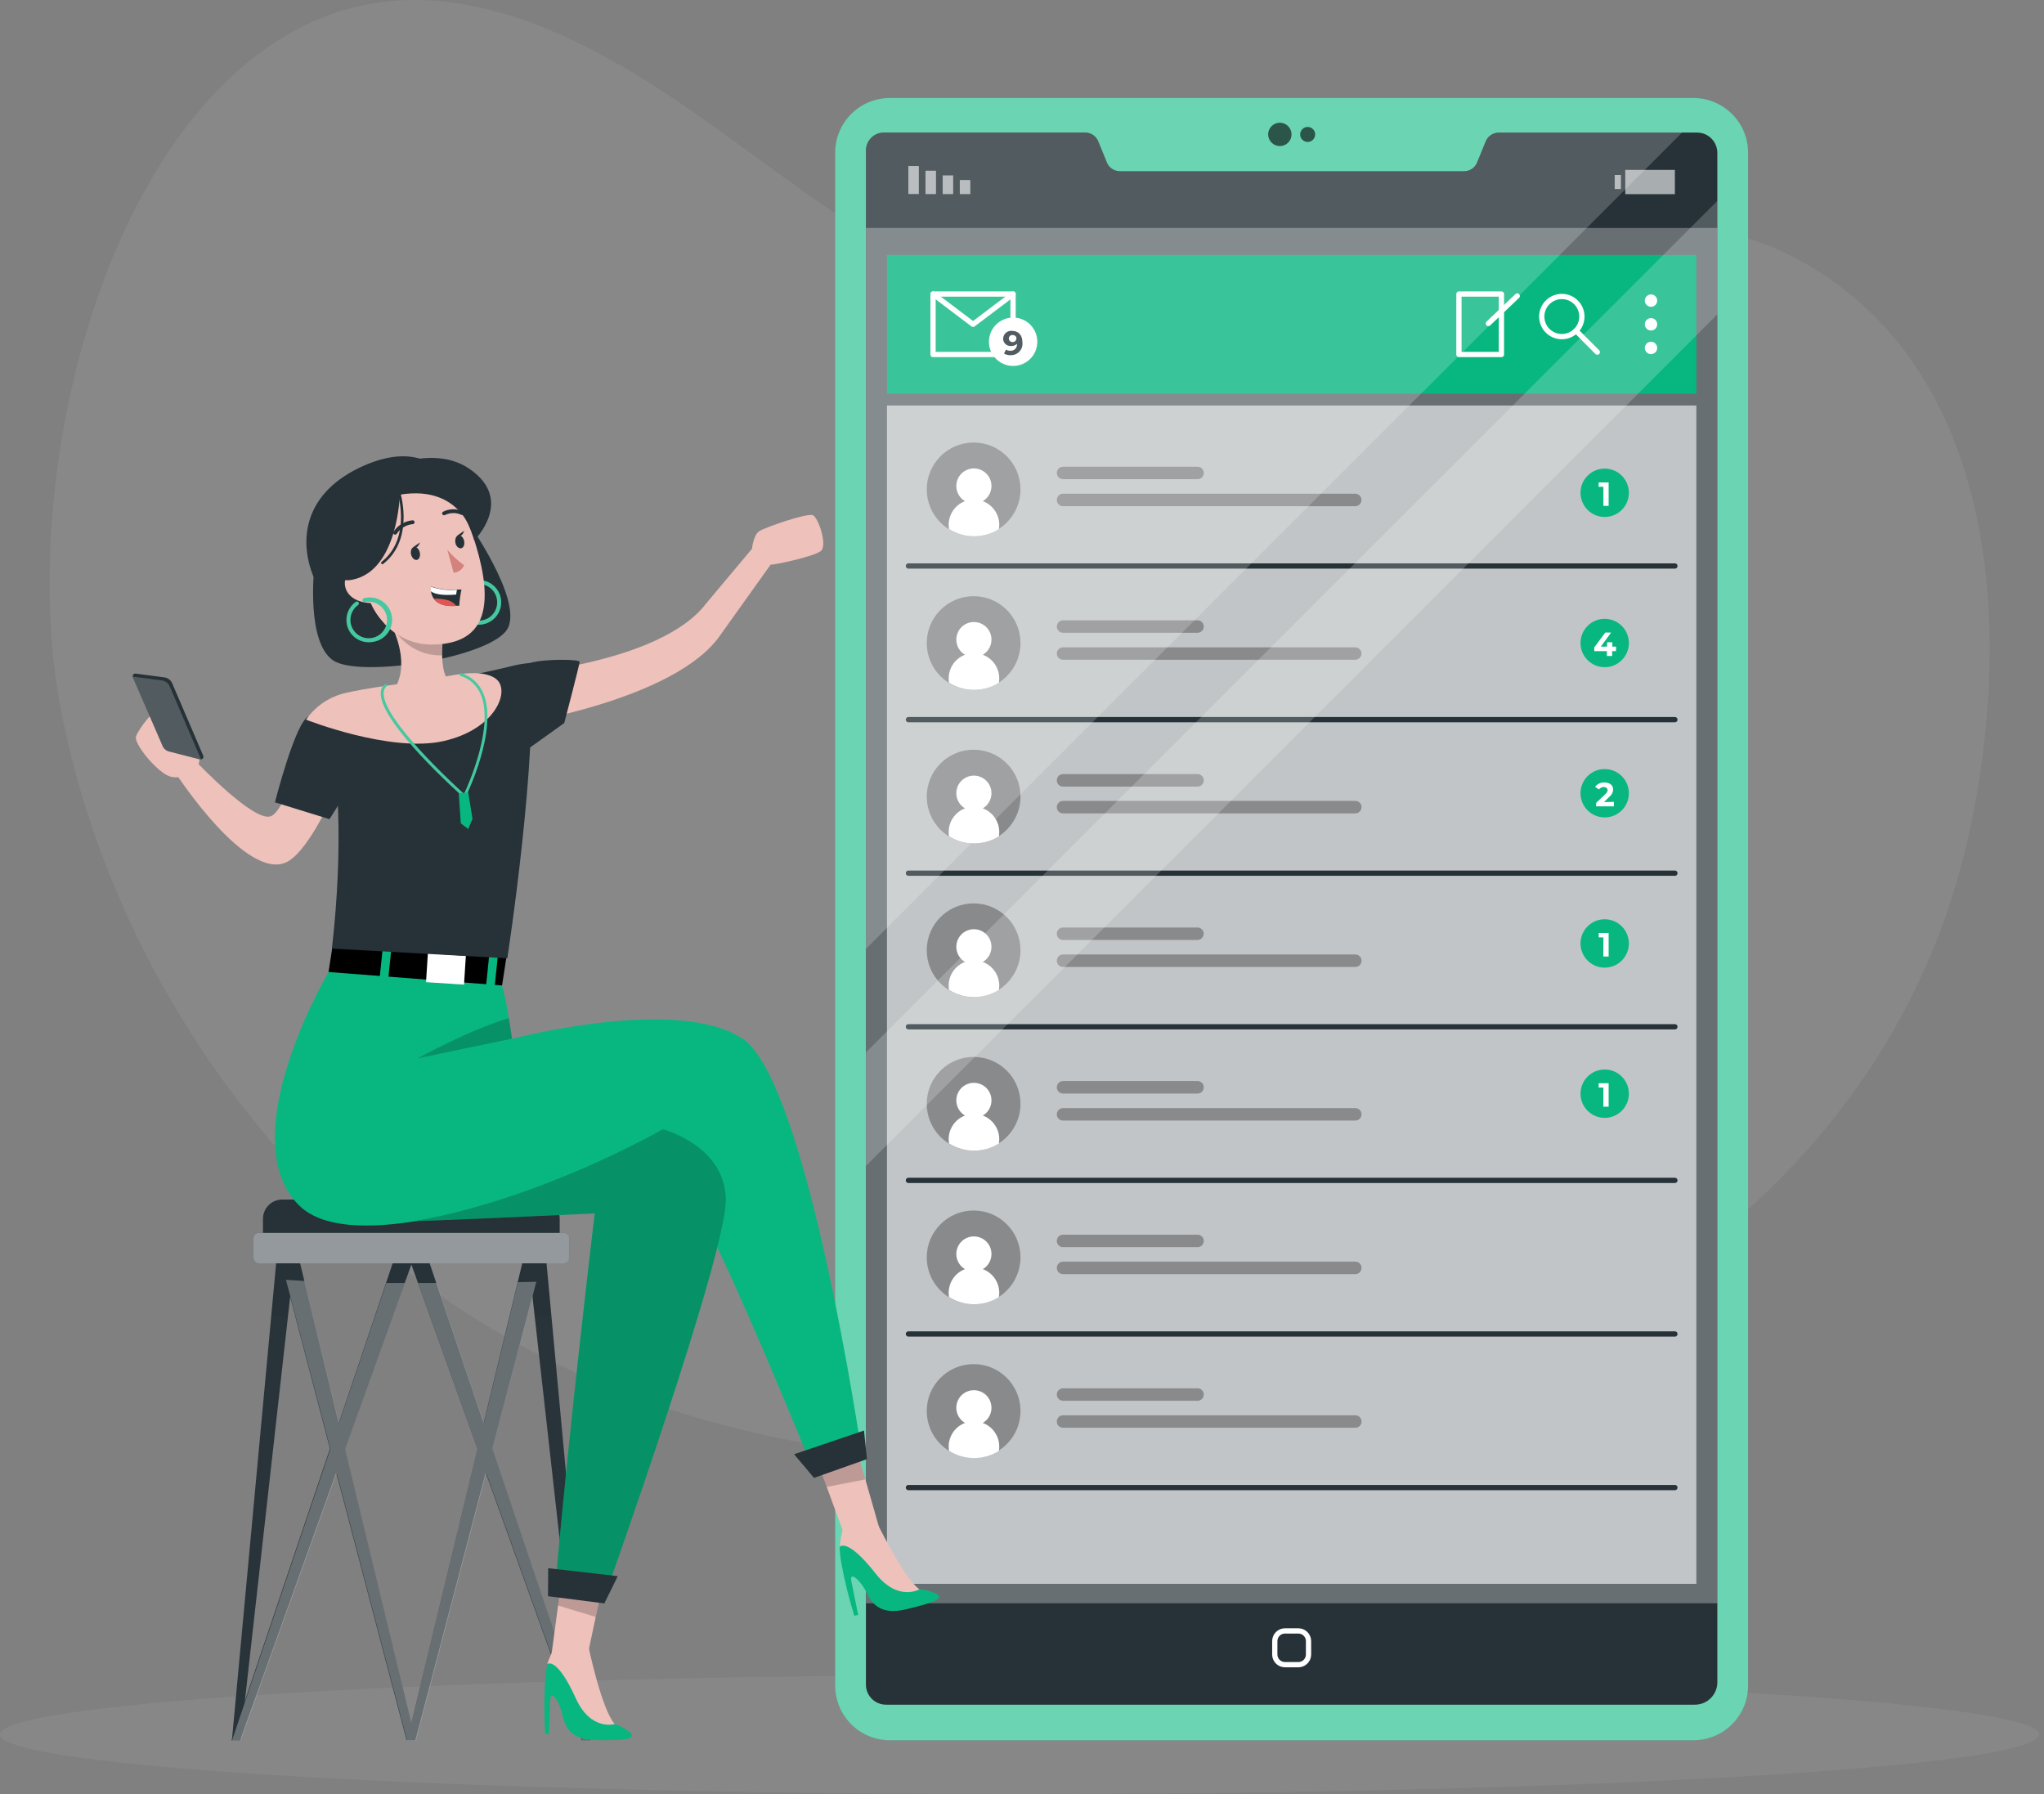 <svg width="327" height="287" viewBox="0 0 327 287" fill="none" xmlns="http://www.w3.org/2000/svg">
<rect x="0" y="0" width="327" height="287" fill="#808080" stroke="none"/>
<g opacity="0.25">
<path opacity="0.25" d="M48.19 4.338C69.51 -6.512 92.1 4.948 109.97 17.268C125.95 28.298 141.21 41.518 159.87 47.918C184.27 56.278 207.25 47.578 230.7 40.898C248.86 35.728 270.3 32.068 287.73 41.548C319.74 58.958 321.94 100.718 315.22 132.408C296.71 219.808 186.37 249.638 109.82 226.278C97.41 222.528 85.58 217.078 74.67 210.078C41.4 188.618 17.33 152.478 9.77 113.678C2.7 77.328 16.15 20.658 48.19 4.338Z" fill="white"/>
</g>
<g opacity="0.25">
<path opacity="0.25" d="M163.12 286.977C253.209 286.977 326.24 282.715 326.24 277.458C326.24 272.2 253.209 267.938 163.12 267.938C73.031 267.938 0 272.2 0 277.458C0 282.715 73.031 286.977 163.12 286.977Z" fill="#F5F5F5"/>
</g>
<path d="M142.36 15.678H270.91C275.74 15.678 279.66 19.598 279.66 24.428V269.628C279.66 274.458 275.74 278.378 270.91 278.378H142.36C137.53 278.378 133.61 274.458 133.61 269.628V24.428C133.61 19.598 137.52 15.678 142.36 15.678Z" fill="#08B780"/>
<path opacity="0.4" d="M142.36 15.678H270.91C275.74 15.678 279.66 19.598 279.66 24.428V269.628C279.66 274.458 275.74 278.378 270.91 278.378H142.36C137.53 278.378 133.61 274.458 133.61 269.628V24.428C133.61 19.598 137.52 15.678 142.36 15.678Z" fill="white"/>
<path d="M274.74 24.478V269.108C274.74 271.078 273.14 272.688 271.16 272.688C271.14 272.688 271.12 272.688 271.1 272.688H141.78C140.01 272.708 138.56 271.298 138.53 269.528C138.53 269.488 138.53 269.448 138.53 269.408V24.188C138.47 22.598 139.71 21.258 141.3 21.198H141.31H173.63C174.56 21.208 175.38 21.788 175.72 22.658L177.06 25.948C177.39 26.808 178.22 27.378 179.14 27.388H234.19C235.12 27.408 235.97 26.838 236.31 25.978L237.66 22.668C237.99 21.808 238.81 21.228 239.74 21.208H271.57C273.34 21.238 274.75 22.708 274.74 24.478Z" fill="#263238"/>
<path opacity="0.3" d="M274.74 36.468H138.54V256.468H274.74V36.468Z" fill="white"/>
<path opacity="0.6" d="M155.23 28.798H153.55V31.048H155.23V28.798Z" fill="white"/>
<path opacity="0.6" d="M152.49 28.058H150.81V31.048H152.49V28.058Z" fill="white"/>
<path opacity="0.6" d="M149.74 27.308H148.06V31.048H149.74V27.308Z" fill="white"/>
<path opacity="0.6" d="M147 26.558H145.32V31.038H147V26.558Z" fill="white"/>
<path opacity="0.6" d="M259.32 27.988H258.32V30.238H259.32V27.988Z" fill="white"/>
<path opacity="0.6" d="M267.95 27.178H260.01V31.058H267.95V27.178Z" fill="white"/>
<path d="M271.38 40.788H141.9V62.978H271.38V40.788Z" fill="#08B780"/>
<path d="M264.13 49.078C264.676 49.078 265.12 48.634 265.12 48.088C265.12 47.541 264.676 47.098 264.13 47.098C263.583 47.098 263.14 47.541 263.14 48.088C263.14 48.634 263.583 49.078 264.13 49.078Z" fill="white"/>
<path d="M264.13 52.868C264.676 52.868 265.12 52.425 265.12 51.878C265.12 51.331 264.676 50.888 264.13 50.888C263.583 50.888 263.14 51.331 263.14 51.878C263.14 52.425 263.583 52.868 264.13 52.868Z" fill="white"/>
<path d="M264.13 56.648C264.676 56.648 265.12 56.205 265.12 55.658C265.12 55.111 264.676 54.668 264.13 54.668C263.583 54.668 263.14 55.111 263.14 55.658C263.14 56.205 263.583 56.648 264.13 56.648Z" fill="white"/>
<path d="M249.86 53.848C251.633 53.848 253.07 52.411 253.07 50.638C253.07 48.865 251.633 47.428 249.86 47.428C248.087 47.428 246.65 48.865 246.65 50.638C246.65 52.411 248.087 53.848 249.86 53.848Z" stroke="white" stroke-width="0.841" stroke-linecap="round" stroke-linejoin="round"/>
<path d="M252.12 52.898L255.54 56.328" stroke="white" stroke-width="0.841" stroke-linecap="round" stroke-linejoin="round"/>
<path d="M240.2 47.038H233.4V56.708H240.2V47.038Z" stroke="white" stroke-width="0.841" stroke-linecap="round" stroke-linejoin="round"/>
<path d="M242.73 47.348L238.11 51.748" stroke="white" stroke-width="0.841" stroke-linecap="round" stroke-linejoin="round"/>
<path d="M162.07 47.038H149.27V56.708H162.07V47.038Z" stroke="white" stroke-width="0.841" stroke-linecap="round" stroke-linejoin="round"/>
<path d="M149.27 47.038L155.67 51.878L162.08 47.038" stroke="white" stroke-width="0.841" stroke-linecap="round" stroke-linejoin="round"/>
<path opacity="0.6" d="M271.38 64.868H141.9V253.358H271.38V64.868Z" fill="white"/>
<path d="M145.33 90.538H267.95" stroke="#263238" stroke-width="0.841" stroke-linecap="round" stroke-linejoin="round"/>
<path opacity="0.3" d="M163.26 78.288C163.26 82.428 159.9 85.788 155.76 85.788C151.62 85.788 148.26 82.428 148.26 78.288C148.26 74.148 151.62 70.788 155.76 70.788C159.9 70.788 163.25 74.128 163.26 78.268C163.26 78.278 163.26 78.288 163.26 78.288Z" fill="black"/>
<path d="M157.23 80.168C158.57 79.378 159.01 77.658 158.23 76.318C157.44 74.978 155.72 74.538 154.38 75.318C153.04 76.098 152.6 77.828 153.38 79.168C153.62 79.578 153.96 79.918 154.38 80.168C152.81 80.758 151.77 82.268 151.77 83.948C151.77 84.178 151.79 84.408 151.83 84.638C154.27 86.168 157.36 86.168 159.8 84.638C159.84 84.408 159.86 84.178 159.86 83.948C159.86 82.258 158.81 80.758 157.23 80.168Z" fill="white"/>
<path opacity="0.3" d="M191.59 76.648H170.06C169.51 76.648 169.07 76.208 169.07 75.658V75.648C169.07 75.098 169.51 74.658 170.06 74.658H191.59C192.14 74.658 192.58 75.098 192.58 75.648C192.59 76.198 192.15 76.648 191.59 76.648C191.6 76.648 191.59 76.648 191.59 76.648Z" fill="black"/>
<path opacity="0.3" d="M216.83 80.978H170.06C169.51 80.978 169.07 80.528 169.07 79.978C169.07 79.428 169.51 78.978 170.05 78.978H170.06H216.83C217.38 78.988 217.81 79.438 217.81 79.978C217.8 80.518 217.37 80.958 216.83 80.978Z" fill="black"/>
<path d="M145.33 115.118H267.95" stroke="#263238" stroke-width="0.841" stroke-linecap="round" stroke-linejoin="round"/>
<path opacity="0.3" d="M163.26 102.868C163.26 107.008 159.9 110.368 155.76 110.368C151.62 110.368 148.26 107.008 148.26 102.868C148.26 98.728 151.62 95.368 155.76 95.368C159.9 95.368 163.25 98.708 163.26 102.848C163.26 102.858 163.26 102.858 163.26 102.868Z" fill="black"/>
<path d="M157.23 104.738C158.57 103.948 159.01 102.228 158.23 100.888C157.44 99.548 155.72 99.108 154.38 99.888C153.04 100.668 152.6 102.398 153.38 103.738C153.62 104.148 153.96 104.488 154.38 104.738C152.81 105.328 151.77 106.838 151.77 108.518C151.77 108.748 151.79 108.978 151.83 109.208C154.27 110.738 157.36 110.738 159.8 109.208C159.84 108.978 159.86 108.748 159.86 108.518C159.86 106.838 158.81 105.328 157.23 104.738Z" fill="white"/>
<path opacity="0.3" d="M191.59 101.218H170.06C169.51 101.218 169.07 100.778 169.07 100.228C169.07 99.678 169.51 99.228 170.05 99.228H170.06H191.59C192.14 99.228 192.58 99.668 192.58 100.218V100.228C192.58 100.768 192.14 101.218 191.59 101.218Z" fill="black"/>
<path opacity="0.3" d="M216.83 105.538H170.06C169.51 105.538 169.07 105.098 169.07 104.548V104.538C169.07 103.988 169.51 103.548 170.06 103.548H216.83C217.37 103.558 217.81 103.998 217.81 104.538C217.81 105.088 217.37 105.528 216.83 105.538Z" fill="black"/>
<path d="M145.33 139.678H267.95" stroke="#263238" stroke-width="0.841" stroke-linecap="round" stroke-linejoin="round"/>
<path opacity="0.3" d="M163.26 127.428C163.26 131.568 159.9 134.928 155.76 134.928C151.62 134.928 148.26 131.568 148.26 127.428C148.26 123.288 151.62 119.928 155.76 119.928C159.9 119.928 163.25 123.268 163.26 127.408C163.26 127.418 163.26 127.428 163.26 127.428Z" fill="black"/>
<path d="M157.23 129.308C158.57 128.518 159.01 126.798 158.23 125.458C157.44 124.118 155.72 123.678 154.38 124.458C153.04 125.238 152.6 126.968 153.38 128.308C153.62 128.718 153.96 129.058 154.38 129.308C152.81 129.898 151.77 131.408 151.77 133.088C151.77 133.318 151.79 133.548 151.83 133.778C154.27 135.308 157.36 135.308 159.8 133.778C159.84 133.548 159.86 133.318 159.86 133.088C159.86 131.398 158.81 129.898 157.23 129.308Z" fill="white"/>
<path opacity="0.3" d="M191.59 125.828H170.06C169.51 125.828 169.07 125.388 169.07 124.838V124.828C169.07 124.278 169.51 123.828 170.06 123.828H191.59C192.14 123.828 192.58 124.278 192.58 124.828C192.59 125.368 192.15 125.818 191.59 125.828C191.6 125.828 191.59 125.828 191.59 125.828Z" fill="black"/>
<path opacity="0.3" d="M216.83 130.108H170.06C169.51 130.108 169.07 129.668 169.07 129.118C169.07 128.568 169.51 128.118 170.05 128.118H170.06H216.83C217.38 128.118 217.82 128.558 217.82 129.108V129.118C217.82 129.658 217.38 130.108 216.83 130.108Z" fill="black"/>
<path d="M145.33 164.248H267.95" stroke="#263238" stroke-width="0.841" stroke-linecap="round" stroke-linejoin="round"/>
<path opacity="0.3" d="M163.26 152.008C163.26 156.148 159.9 159.508 155.76 159.508C151.62 159.508 148.26 156.148 148.26 152.008C148.26 147.868 151.62 144.508 155.76 144.508C159.9 144.508 163.25 147.848 163.26 151.988C163.26 151.998 163.26 151.998 163.26 152.008Z" fill="black"/>
<path d="M157.23 153.878C158.57 153.088 159.01 151.368 158.23 150.028C157.44 148.688 155.72 148.248 154.38 149.028C153.04 149.818 152.6 151.538 153.38 152.878C153.62 153.288 153.96 153.628 154.38 153.878C152.81 154.468 151.77 155.978 151.77 157.658C151.77 157.888 151.79 158.118 151.83 158.348C154.27 159.878 157.36 159.878 159.8 158.348C159.84 158.118 159.86 157.888 159.86 157.658C159.86 155.978 158.81 154.468 157.23 153.878Z" fill="white"/>
<path opacity="0.3" d="M191.59 150.358H170.06C169.51 150.358 169.07 149.918 169.07 149.368V149.358C169.07 148.808 169.51 148.368 170.06 148.368H191.59C192.14 148.378 192.58 148.828 192.57 149.378V149.388C192.56 149.918 192.12 150.348 191.59 150.358Z" fill="black"/>
<path opacity="0.3" d="M216.83 154.678H170.06C169.51 154.678 169.07 154.238 169.07 153.688V153.678C169.07 153.128 169.51 152.678 170.06 152.678H216.83C217.38 152.678 217.82 153.128 217.82 153.678C217.83 154.228 217.39 154.678 216.83 154.678Z" fill="black"/>
<path d="M145.33 188.818H267.95" stroke="#263238" stroke-width="0.841" stroke-linecap="round" stroke-linejoin="round"/>
<path opacity="0.3" d="M163.26 176.568C163.26 180.708 159.9 184.068 155.76 184.068C151.62 184.068 148.26 180.708 148.26 176.568C148.26 172.428 151.62 169.068 155.76 169.068C159.9 169.068 163.25 172.408 163.26 176.548C163.26 176.558 163.26 176.568 163.26 176.568Z" fill="black"/>
<path d="M157.23 178.448C158.57 177.658 159.01 175.938 158.23 174.598C157.44 173.258 155.72 172.818 154.38 173.598C153.04 174.378 152.6 176.108 153.38 177.448C153.62 177.858 153.96 178.198 154.38 178.448C152.81 179.038 151.77 180.548 151.77 182.228C151.77 182.458 151.79 182.688 151.83 182.918C154.27 184.448 157.36 184.448 159.8 182.918C159.84 182.688 159.86 182.458 159.86 182.228C159.86 180.538 158.81 179.038 157.23 178.448Z" fill="white"/>
<path opacity="0.3" d="M191.59 174.928H170.06C169.51 174.928 169.07 174.478 169.07 173.928C169.07 173.378 169.51 172.928 170.05 172.928H170.06H191.59C192.14 172.928 192.58 173.368 192.58 173.918V173.928C192.58 174.478 192.14 174.928 191.59 174.928Z" fill="black"/>
<path opacity="0.3" d="M216.83 179.248H170.06C169.51 179.248 169.07 178.808 169.07 178.258C169.07 177.708 169.51 177.258 170.05 177.258H170.06H216.83C217.38 177.258 217.82 177.698 217.82 178.248V178.258C217.82 178.798 217.38 179.248 216.83 179.248Z" fill="black"/>
<path d="M145.33 213.388H267.95" stroke="#263238" stroke-width="0.841" stroke-linecap="round" stroke-linejoin="round"/>
<path opacity="0.3" d="M163.26 201.138C163.26 205.278 159.9 208.638 155.76 208.638C151.62 208.638 148.26 205.278 148.26 201.138C148.26 196.998 151.62 193.638 155.76 193.638C159.9 193.638 163.25 196.978 163.26 201.118C163.26 201.128 163.26 201.128 163.26 201.138Z" fill="black"/>
<path d="M157.23 203.018C158.57 202.228 159.01 200.508 158.23 199.168C157.44 197.828 155.72 197.388 154.38 198.168C153.04 198.958 152.6 200.678 153.38 202.018C153.62 202.428 153.96 202.768 154.38 203.018C152.81 203.608 151.77 205.118 151.77 206.798C151.77 207.028 151.79 207.258 151.83 207.488C154.27 209.018 157.36 209.018 159.8 207.488C159.84 207.258 159.86 207.028 159.86 206.798C159.86 205.108 158.81 203.598 157.23 203.018Z" fill="white"/>
<path opacity="0.3" d="M191.59 199.498H170.06C169.51 199.498 169.07 199.058 169.07 198.508V198.498C169.07 197.948 169.51 197.508 170.06 197.508H191.59C192.14 197.508 192.58 197.948 192.58 198.498C192.59 199.048 192.15 199.488 191.59 199.498C191.6 199.498 191.59 199.498 191.59 199.498Z" fill="black"/>
<path opacity="0.3" d="M216.83 203.818H170.06C169.51 203.818 169.07 203.368 169.07 202.818C169.07 202.268 169.51 201.818 170.05 201.818H170.06H216.83C217.38 201.818 217.82 202.258 217.82 202.808V202.818C217.82 203.368 217.38 203.818 216.83 203.818Z" fill="black"/>
<path d="M145.33 237.958H267.95" stroke="#263238" stroke-width="0.841" stroke-linecap="round" stroke-linejoin="round"/>
<path opacity="0.3" d="M163.26 225.708C163.26 229.848 159.9 233.208 155.76 233.208C151.62 233.208 148.26 229.848 148.26 225.708C148.26 221.568 151.62 218.208 155.76 218.208C159.9 218.208 163.25 221.548 163.26 225.688C163.26 225.698 163.26 225.708 163.26 225.708Z" fill="black"/>
<path d="M157.23 227.618C158.57 226.828 159.01 225.108 158.23 223.768C157.44 222.428 155.72 221.988 154.38 222.768C153.04 223.548 152.6 225.278 153.38 226.618C153.62 227.028 153.96 227.368 154.38 227.618C152.81 228.208 151.77 229.718 151.77 231.398C151.77 231.628 151.79 231.858 151.83 232.088C154.27 233.618 157.36 233.618 159.8 232.088C159.84 231.858 159.86 231.628 159.86 231.398C159.86 229.718 158.81 228.208 157.23 227.618Z" fill="white"/>
<path opacity="0.3" d="M191.59 224.068H170.06C169.51 224.068 169.07 223.628 169.07 223.078C169.07 222.528 169.51 222.078 170.05 222.078H170.06H191.59C192.14 222.078 192.58 222.518 192.58 223.068V223.078C192.58 223.618 192.14 224.068 191.59 224.068Z" fill="black"/>
<path opacity="0.3" d="M216.83 228.388H170.06C169.51 228.388 169.07 227.948 169.07 227.398V227.388C169.07 226.838 169.51 226.398 170.06 226.398H216.83C217.38 226.398 217.82 226.838 217.82 227.388C217.83 227.938 217.39 228.378 216.83 228.388Z" fill="black"/>
<path d="M256.72 82.698C258.857 82.698 260.59 80.965 260.59 78.828C260.59 76.69 258.857 74.958 256.72 74.958C254.583 74.958 252.85 76.69 252.85 78.828C252.85 80.965 254.583 82.698 256.72 82.698Z" fill="#08B780"/>
<path d="M257.35 77.168V80.918H256.51V77.868H255.75V77.178L257.35 77.168Z" fill="white"/>
<path d="M256.72 106.728C258.857 106.728 260.59 104.995 260.59 102.858C260.59 100.72 258.857 98.988 256.72 98.988C254.583 98.988 252.85 100.72 252.85 102.858C252.85 104.995 254.583 106.728 256.72 106.728Z" fill="#08B780"/>
<path d="M258.52 104.158H257.91V104.938H257.07V104.158H255.05V103.568L256.82 101.188H257.74L256.1 103.438H257.1V102.738H257.94V103.438H258.55L258.52 104.158Z" fill="white"/>
<path d="M256.72 130.758C258.857 130.758 260.59 129.025 260.59 126.888C260.59 124.75 258.857 123.018 256.72 123.018C254.583 123.018 252.85 124.75 252.85 126.888C252.85 129.025 254.583 130.758 256.72 130.758Z" fill="#08B780"/>
<path d="M258.19 128.268V128.988H255.35V128.428L256.8 127.058C257.13 126.738 257.19 126.548 257.19 126.368C257.19 126.188 256.99 125.898 256.59 125.898C256.28 125.888 255.99 126.028 255.81 126.278L255.18 125.868C255.53 125.408 256.09 125.138 256.67 125.168C257.51 125.168 258.07 125.598 258.07 126.278C258.06 126.748 257.83 127.188 257.45 127.468L256.61 128.308L258.19 128.268Z" fill="white"/>
<path d="M256.72 154.788C258.857 154.788 260.59 153.055 260.59 150.918C260.59 148.781 258.857 147.048 256.72 147.048C254.583 147.048 252.85 148.781 252.85 150.918C252.85 153.055 254.583 154.788 256.72 154.788Z" fill="#08B780"/>
<path d="M257.35 149.248V153.008H256.51V149.948H255.76V149.248H257.35Z" fill="white"/>
<path d="M256.72 178.818C258.857 178.818 260.59 177.085 260.59 174.948C260.59 172.81 258.857 171.078 256.72 171.078C254.583 171.078 252.85 172.81 252.85 174.948C252.85 177.085 254.583 178.818 256.72 178.818Z" fill="#08B780"/>
<path d="M257.35 173.278V177.028H256.51V173.968H255.76V173.278H257.35Z" fill="white"/>
<path d="M162.08 58.538C164.217 58.538 165.95 56.805 165.95 54.668C165.95 52.531 164.217 50.798 162.08 50.798C159.943 50.798 158.21 52.531 158.21 54.668C158.21 56.805 159.943 58.538 162.08 58.538Z" fill="white"/>
<path d="M163.57 54.798C163.68 55.798 162.95 56.698 161.95 56.808C161.85 56.818 161.75 56.818 161.65 56.818C161.29 56.828 160.93 56.738 160.62 56.558L160.94 55.918C161.15 56.058 161.39 56.118 161.64 56.108C162.19 56.148 162.67 55.728 162.7 55.168C162.7 55.118 162.7 55.058 162.7 55.008C162.45 55.238 162.11 55.358 161.77 55.348C161.11 55.408 160.53 54.918 160.48 54.258C160.48 54.228 160.48 54.208 160.48 54.178C160.5 53.458 161.1 52.898 161.81 52.918C161.84 52.918 161.87 52.918 161.9 52.928C162.93 52.938 163.57 53.578 163.57 54.798ZM162.61 54.148C162.61 53.818 162.37 53.588 161.95 53.588C161.64 53.588 161.39 53.838 161.39 54.148C161.39 54.458 161.64 54.708 161.95 54.718C162.27 54.758 162.57 54.528 162.6 54.198C162.61 54.178 162.61 54.158 162.61 54.148Z" fill="#263238"/>
<path d="M205.57 260.888H207.71C208.61 260.888 209.34 261.618 209.34 262.518V264.658C209.34 265.558 208.61 266.288 207.71 266.288H205.57C204.67 266.288 203.94 265.558 203.94 264.658V262.518C203.94 261.618 204.67 260.888 205.57 260.888Z" stroke="white" stroke-width="0.841" stroke-miterlimit="10"/>
<path opacity="0.6" d="M206.62 21.498C206.62 22.528 205.78 23.368 204.75 23.368C203.72 23.368 202.88 22.528 202.88 21.498C202.88 20.468 203.72 19.628 204.75 19.628C205.78 19.638 206.62 20.468 206.62 21.498Z" fill="black"/>
<path opacity="0.6" d="M210.4 21.498C210.4 22.158 209.87 22.708 209.21 22.708C208.55 22.708 208 22.178 208 21.518C208 20.858 208.53 20.308 209.19 20.308H209.2C209.86 20.308 210.4 20.838 210.4 21.498Z" fill="black"/>
<path opacity="0.2" d="M269.12 21.188L138.53 151.788V24.188C138.47 22.598 139.71 21.258 141.3 21.198H173.63C174.56 21.208 175.38 21.788 175.72 22.658L177.06 25.948C177.39 26.808 178.22 27.378 179.14 27.388H234.19C235.12 27.408 235.97 26.838 236.31 25.978L237.66 22.668C237.99 21.808 238.81 21.228 239.74 21.208H269.12V21.188Z" fill="white"/>
<path opacity="0.2" d="M274.74 32.138V50.298L138.54 186.498V168.328L274.74 32.138Z" fill="white"/>
<path d="M37.1 278.378H38.47L47.34 199.228L44.4 199.658L37.1 278.378Z" fill="#263238"/>
<path d="M87.21 199.658L84.27 199.228L93.13 278.378H94.51L87.21 199.658Z" fill="#263238"/>
<g opacity="0.1">
<path opacity="0.1" d="M43.39 210.587L37.1 278.377H38.47L46.07 210.587H43.39Z" fill="white"/>
<path opacity="0.1" d="M85.54 210.587L93.13 278.377H94.51L88.22 210.587H85.54Z" fill="white"/>
</g>
<path d="M94.51 278.378L78.77 231.738L87.18 199.658L84.24 199.228L77.37 227.668L67.77 199.228L65.78 199.518L63.78 199.228L54.19 227.668L47.32 199.228L44.38 199.658L52.79 231.738L37.05 278.378H38.42L53.79 235.568L65.05 278.378H66.46L77.71 235.568L93.08 278.378H94.51ZM65.81 275.618L55.21 231.778L65.81 202.278L76.4 231.778L65.81 275.618Z" fill="#263238"/>
<path d="M45.14 191.887H86.46C88.16 191.887 89.54 193.267 89.54 194.967V200.537H42.07V194.967C42.07 193.267 43.44 191.887 45.14 191.887Z" fill="#263238"/>
<path d="M41.42 197.218H90.22C90.71 197.218 91.11 197.618 91.11 198.108V201.208C91.11 201.698 90.71 202.088 90.23 202.088H41.43C40.94 202.088 40.55 201.688 40.55 201.208V198.108C40.54 197.618 40.93 197.228 41.42 197.218Z" fill="#263238"/>
<path opacity="0.5" d="M41.42 197.218H90.22C90.71 197.218 91.11 197.618 91.11 198.108V201.208C91.11 201.698 90.71 202.088 90.23 202.088H41.43C40.94 202.088 40.55 201.688 40.55 201.208V198.108C40.54 197.618 40.93 197.228 41.42 197.218Z" fill="white"/>
<path opacity="0.3" d="M85.8 205.038L82.86 205.098L77.41 227.658L69.84 205.238H66.89L76.41 231.768L65.82 275.608L55.22 231.768L64.75 205.238H61.8L54.23 227.678L48.72 204.908C47.69 204.858 46.69 204.798 45.75 204.728L52.86 231.768L37.12 278.408H38.49L53.86 235.598L65.12 278.408H66.53L77.78 235.598L93.15 278.408H94.53L78.79 231.768L85.8 205.038Z" fill="white"/>
<path d="M130.05 82.418C129.21 82.007 122.38 84.347 121.44 84.987C120.51 85.638 120.3 87.787 120.3 87.787L112.96 96.547C105.49 106.368 81.04 108.018 81.04 108.018L81.88 115.978C81.88 115.978 108.12 112.098 115.29 101.518L123.29 90.317C123.94 90.377 130.17 89.028 131.3 88.157C132.44 87.287 130.93 82.828 130.05 82.418Z" fill="#EEC1BB"/>
<path d="M57.12 118.427C57.12 118.427 50.72 135.467 45.9 137.887C39.46 141.107 28.23 123.867 28.23 123.867L31.53 121.987C31.53 121.987 40.72 131.667 43.36 130.557C46 129.447 49.16 116.907 49.16 116.907L57.12 118.427Z" fill="#EEC1BB"/>
<path d="M49.37 114.607C49.37 114.607 56.58 116.557 57.96 122.717L52.71 131.037L43.99 128.347C43.98 128.347 47.28 115.387 49.37 114.607Z" fill="#263238"/>
<path d="M84.75 106.058C87.27 105.348 92.73 105.458 92.73 105.868C92.73 106.278 90.27 115.658 90.27 115.658L83.28 120.658L84.75 106.058Z" fill="#263238"/>
<path d="M50.25 91.158C50.25 91.158 49.01 102.798 53.32 105.658C57.63 108.518 78.84 105.168 81.24 100.488C83.65 95.798 74.59 83.098 74.59 83.098L50.25 91.158Z" fill="#263238"/>
<path d="M140.59 244.158L135.06 245.488L132.26 237.848L129.72 230.898L136.02 228.218L138.44 236.648L140.59 244.158Z" fill="#EEC1BB"/>
<path opacity="0.2" d="M138.44 236.648L132.26 237.848L129.72 230.898L136.02 228.218L138.44 236.648Z" fill="black"/>
<path d="M137.88 232.617L130.21 235.467C130.21 235.467 109.74 184.287 105.53 184.147C101.32 184.007 58.49 203.657 47.76 192.737C37.03 181.817 52.55 155.517 52.55 155.517C52.55 155.517 78.37 151.837 80.31 157.667C80.79 159.387 81.15 161.137 81.4 162.897C81.69 164.677 81.9 166.177 81.9 166.177C82.7 165.977 108.62 159.287 118.83 166.177C129.23 173.167 137.88 232.617 137.88 232.617Z" fill="#08B780"/>
<path d="M93.75 265.987L88.24 264.577L89.3 256.667L90.29 249.407L97.1 250.027L95.34 258.477L93.75 265.987Z" fill="#EEC1BB"/>
<path opacity="0.2" d="M95.29 258.648L89.26 256.818L90.27 249.488L97.09 250.068L95.29 258.648Z" fill="black"/>
<path d="M127.04 232.627L138.22 228.837L138.7 233.407L130.23 236.407L127.04 232.627Z" fill="#263238"/>
<path d="M66.31 195.327C66.31 195.327 68.06 195.367 95.14 194.107C95.14 194.107 91.08 227.957 88.88 253.307L96.98 254.687C96.98 254.687 116.33 200.417 116.12 191.787C115.91 183.167 106.02 180.637 106.02 180.637C106.02 180.637 86.73 191.797 66.31 195.327Z" fill="#08B780"/>
<path opacity="0.2" d="M66.31 195.327C66.31 195.327 68.06 195.367 95.14 194.107C95.14 194.107 91.08 227.957 88.88 253.307L96.98 254.687C96.98 254.687 116.33 200.417 116.12 191.787C115.91 183.167 106.02 180.637 106.02 180.637C106.02 180.637 86.73 191.797 66.31 195.327Z" fill="black"/>
<path d="M87.7 250.857L98.83 252.127L96.68 256.487L87.67 255.337L87.7 250.857Z" fill="#263238"/>
<path opacity="0.2" d="M81.91 166.147L66.81 169.297C66.81 169.297 75.16 164.687 81.41 162.867C81.71 164.647 81.91 166.147 81.91 166.147Z" fill="black"/>
<path d="M53.18 151.478L52.56 155.488L80.32 157.638L81.05 152.878L53.18 151.478Z" fill="black"/>
<path d="M61.29 151.083L60.572 158.066L61.945 158.208L62.663 151.224L61.29 151.083Z" fill="#08B780"/>
<path d="M68.452 152.501L68.155 157.112L74.233 157.503L74.529 152.892L68.452 152.501Z" fill="white"/>
<path d="M78.364 151.824L77.646 158.807L79.019 158.948L79.737 151.965L78.364 151.824Z" fill="#08B780"/>
<path d="M149.75 254.908C148.91 254.518 148.01 254.288 147.08 254.228C147.08 254.228 143.88 252.348 140.72 245.038H137.15C135.92 245.048 134.82 245.838 134.42 246.998C134.36 247.158 134.33 247.318 134.32 247.488C134.35 248.348 134.45 249.208 134.6 250.058C135.12 252.898 135.81 255.708 136.68 258.468L137.29 258.318L136.2 252.948C135.84 251.148 137.74 252.888 138.61 254.708C139.48 256.528 140.84 258.368 144.78 257.468C149.34 256.388 151.19 255.728 149.75 254.908Z" fill="#08B780"/>
<path d="M140.08 243.128C140.08 243.128 144.52 252.428 147.09 254.228C147.09 254.228 143.66 256.268 140.08 251.708C135.46 245.818 134.33 247.458 134.33 247.458C134.42 246.438 134.61 245.438 134.89 244.458C135.58 242.568 140.08 243.128 140.08 243.128Z" fill="#EEC1BB"/>
<path d="M100.77 277.078C100.04 276.508 99.22 276.068 98.34 275.778C98.34 275.778 95.68 273.198 94.34 265.348L90.89 264.508C89.69 264.228 88.44 264.738 87.76 265.768C87.67 265.908 87.6 266.058 87.55 266.218C87.38 267.048 87.27 267.898 87.21 268.738C87.04 271.608 87.04 274.498 87.21 277.368H87.83L88.02 271.948C88.1 270.108 89.53 272.248 89.95 274.228C90.37 276.208 91.25 278.298 95.28 278.358C100.02 278.418 101.97 278.218 100.77 277.078Z" fill="#08B780"/>
<path d="M94.13 263.338C94.13 263.338 96.24 273.438 98.34 275.778C98.34 275.778 94.52 276.958 92.12 271.678C89.03 264.868 87.54 266.188 87.54 266.188C87.87 265.218 88.29 264.288 88.79 263.408C89.93 261.728 94.13 263.338 94.13 263.338Z" fill="#EEC1BB"/>
<path d="M75.3 86.228C75.3 86.228 73.74 67.767 58.31 74.448C38.96 82.858 54.34 105.358 63.8 100.738C73.26 96.118 75.3 86.228 75.3 86.228Z" fill="#263238"/>
<path d="M52.79 116.488C53.89 122.658 55.08 134.368 53.1 151.738L81.16 153.298C81.16 153.298 86.26 120.168 84.75 106.058C83.68 106.148 82.62 106.338 81.58 106.618C73.49 108.568 65.28 109.968 57 110.828C54.37 111.108 52.46 113.468 52.74 116.108C52.75 116.238 52.77 116.358 52.79 116.488Z" fill="#263238"/>
<path d="M73.1 109.838C72.83 109.708 72.55 109.588 72.26 109.498C71.6 109.008 70.78 107.818 70.73 104.818C70.72 103.648 70.79 102.468 70.95 101.308L62.6 100.008C62.6 100.008 65.6 105.508 63.37 109.738C62.53 110.118 62.02 110.668 62.21 111.318C63.05 114.238 71.95 117.528 71.95 117.528C71.95 117.528 78.2 112.438 73.1 109.838Z" fill="#EEC1BB"/>
<path opacity="0.2" d="M70.93 101.318C70.77 102.478 70.7 103.658 70.71 104.828C65.1 104.998 62.57 100.028 62.57 100.028L70.93 101.318Z" fill="black"/>
<path d="M76.6 99.937C75.9 99.937 75.21 99.727 74.62 99.327C73.83 98.807 73.29 97.987 73.11 97.057C72.83 95.667 73.41 94.247 74.57 93.437C74.71 93.347 74.91 93.377 75.01 93.517C75.11 93.657 75.08 93.847 74.94 93.947C73.61 94.867 73.29 96.697 74.21 98.027C75.13 99.357 76.96 99.677 78.29 98.757C79.62 97.837 79.94 96.007 79.02 94.677C78.36 93.727 77.19 93.257 76.05 93.477C75.88 93.517 75.72 93.407 75.68 93.237C75.64 93.067 75.75 92.897 75.92 92.857C77.85 92.477 79.73 93.737 80.11 95.667C80.49 97.597 79.23 99.477 77.3 99.857C77.07 99.917 76.83 99.937 76.6 99.937Z" fill="#08B780"/>
<g opacity="0.5">
<path opacity="0.5" d="M76.6 99.937C75.9 99.937 75.21 99.727 74.62 99.327C73.83 98.807 73.29 97.987 73.11 97.057C72.83 95.667 73.41 94.247 74.57 93.437C74.71 93.347 74.91 93.377 75.01 93.517C75.11 93.657 75.08 93.847 74.94 93.947C73.61 94.867 73.29 96.697 74.21 98.027C75.13 99.357 76.96 99.677 78.29 98.757C79.62 97.837 79.94 96.007 79.02 94.677C78.36 93.727 77.19 93.257 76.05 93.477C75.88 93.517 75.72 93.407 75.68 93.237C75.64 93.067 75.75 92.897 75.92 92.857C77.85 92.477 79.73 93.737 80.11 95.667C80.49 97.597 79.23 99.477 77.3 99.857C77.07 99.917 76.83 99.937 76.6 99.937Z" fill="white"/>
</g>
<path d="M63.98 78.568C70.99 77.018 74.08 80.248 76.18 87.368C78.81 96.248 78.23 103.088 69.05 103.108C56.59 103.108 52.35 81.138 63.98 78.568Z" fill="#EEC1BB"/>
<path d="M71.57 87.968C72.36 88.888 73.26 89.707 74.25 90.418C73.96 91.108 73.31 91.567 72.57 91.618L71.57 87.968Z" fill="#D4827D"/>
<path d="M67.15 88.347C67.29 88.918 67.1 89.468 66.71 89.558C66.32 89.647 65.91 89.267 65.77 88.718C65.63 88.168 65.82 87.608 66.21 87.507C66.6 87.407 67.01 87.778 67.15 88.347Z" fill="#263238"/>
<path d="M66.06 87.558L67.18 86.768C67.18 86.758 66.82 87.968 66.06 87.558Z" fill="#263238"/>
<path d="M74.24 86.487C74.38 87.058 74.19 87.597 73.8 87.698C73.41 87.797 72.96 87.407 72.86 86.858C72.76 86.308 72.92 85.737 73.3 85.647C73.67 85.547 74.1 85.907 74.24 86.487Z" fill="#263238"/>
<path d="M73.14 85.688L74.26 84.897C74.26 84.897 73.94 86.088 73.14 85.688Z" fill="#263238"/>
<path d="M66.02 83.538C64.88 83.638 63.84 84.258 63.22 85.218" stroke="#263238" stroke-width="0.61" stroke-linecap="round" stroke-linejoin="round"/>
<path d="M71.04 82.118C71.95 81.668 73.02 81.647 73.94 82.078" stroke="#263238" stroke-width="0.61" stroke-linecap="round" stroke-linejoin="round"/>
<path d="M58.94 92.058C58.94 92.058 60.94 85.578 59.46 81.248C59.46 81.248 72.08 72.507 75.88 86.438C75.88 86.438 74.48 73.638 62.37 76.017C50.26 78.397 54.23 95.998 61.6 99.868C61.61 99.877 57.71 96.108 58.94 92.058Z" fill="#263238"/>
<path d="M60.41 93.288C59.9 91.628 58.14 90.698 56.48 91.208C54.37 91.928 54.32 96.608 59.95 96.478C60.77 96.468 61.04 95.618 60.41 93.288Z" fill="#EEC1BB"/>
<path d="M73.83 94.288C73.64 95.148 73.52 96.018 73.47 96.898H73.01C70.92 97.078 69.89 96.458 69.38 95.738C69.14 95.378 68.99 94.968 68.94 94.538C68.9 94.298 68.9 94.048 68.94 93.808C70.29 94.278 71.72 94.438 73.15 94.308C73.56 94.328 73.83 94.288 73.83 94.288Z" fill="#263238"/>
<path d="M73.1 94.338L72.97 95.108C71 95.268 69.6 95.108 68.92 94.578C68.88 94.338 68.88 94.088 68.92 93.848C70.27 94.308 71.69 94.478 73.1 94.338Z" fill="white"/>
<path d="M73.01 96.938C70.92 97.118 69.89 96.498 69.38 95.778C70.17 95.728 70.97 95.818 71.74 96.038C72.25 96.198 72.69 96.518 73.01 96.938Z" fill="#DE5753"/>
<path d="M63.96 79.128C63.96 79.128 63.69 91.268 56.39 92.728C49.09 94.188 57.06 77.118 57.06 77.118C57.06 77.118 67.91 70.038 75.15 75.028C82.39 80.028 75.87 86.438 75.87 86.438C75.87 86.438 74.36 77.428 63.96 79.128Z" fill="#263238"/>
<path d="M63.7 78.328C63.7 78.328 66.3 86.008 61.18 90.038" stroke="#263238" stroke-width="0.421" stroke-linecap="round" stroke-linejoin="round"/>
<path d="M58.98 102.738C57.28 102.728 55.82 101.528 55.49 99.868C55.22 98.478 55.79 97.058 56.95 96.248C57.11 96.168 57.3 96.228 57.38 96.378C57.45 96.508 57.42 96.668 57.31 96.768C55.98 97.698 55.66 99.518 56.59 100.848C57.52 102.178 59.34 102.498 60.67 101.568C62 100.638 62.32 98.818 61.39 97.488C60.72 96.538 59.56 96.068 58.42 96.298C58.25 96.358 58.07 96.268 58.02 96.098C57.97 95.928 58.05 95.748 58.22 95.698C58.25 95.688 58.28 95.688 58.3 95.678C60.21 95.208 62.15 96.368 62.62 98.288C63.09 100.198 61.93 102.138 60.01 102.608C59.9 102.638 59.79 102.658 59.68 102.678C59.45 102.718 59.22 102.738 58.98 102.738Z" fill="#08B780"/>
<g opacity="0.5">
<path opacity="0.5" d="M58.98 102.738C57.28 102.728 55.82 101.528 55.49 99.868C55.22 98.478 55.79 97.058 56.95 96.248C57.11 96.168 57.3 96.228 57.38 96.378C57.45 96.508 57.42 96.668 57.31 96.768C55.98 97.698 55.66 99.518 56.59 100.848C57.52 102.178 59.34 102.498 60.67 101.568C62 100.638 62.32 98.818 61.39 97.488C60.72 96.538 59.56 96.068 58.42 96.298C58.25 96.358 58.07 96.268 58.02 96.098C57.97 95.928 58.05 95.748 58.22 95.698C58.25 95.688 58.28 95.688 58.3 95.678C60.21 95.208 62.15 96.368 62.62 98.288C63.09 100.198 61.93 102.138 60.01 102.608C59.9 102.638 59.79 102.658 59.68 102.678C59.45 102.718 59.22 102.738 58.98 102.738Z" fill="white"/>
</g>
<path d="M69.42 108.568C71.86 108.158 76.87 106.788 79.31 108.568C81.75 110.348 79.4 116.668 70.9 118.558C62.39 120.438 48.96 115.118 48.96 115.118C50.32 113.148 52.32 111.698 54.62 111.018C58.34 110.018 65.25 109.288 69.42 108.568Z" fill="#EEC1BB"/>
<path d="M74.29 127.588C74.24 127.588 74.19 127.568 74.15 127.528C73.61 127.048 60.91 115.748 60.92 110.948C60.9 110.388 61.12 109.838 61.54 109.468C61.62 109.388 61.74 109.378 61.83 109.458L61.84 109.468C61.92 109.548 61.92 109.678 61.84 109.758C61.51 110.048 61.34 110.478 61.36 110.918C61.36 115.188 72.57 125.478 74.24 127.008C75.01 125.368 79.05 116.198 76.93 111.108C76.35 109.668 75.15 108.558 73.67 108.098C73.56 108.058 73.5 107.938 73.54 107.828C73.58 107.718 73.69 107.658 73.8 107.688C75.4 108.188 76.69 109.388 77.32 110.948C79.72 116.698 74.72 127.008 74.5 127.448C74.47 127.508 74.42 127.548 74.36 127.558L74.29 127.588Z" fill="#08B780"/>
<g opacity="0.5">
<path opacity="0.5" d="M74.29 127.588C74.24 127.588 74.19 127.568 74.15 127.528C73.61 127.048 60.91 115.748 60.92 110.948C60.9 110.388 61.12 109.838 61.54 109.468C61.62 109.388 61.74 109.378 61.83 109.458L61.84 109.468C61.92 109.548 61.92 109.678 61.84 109.758C61.51 110.048 61.34 110.478 61.36 110.918C61.36 115.188 72.57 125.478 74.24 127.008C75.01 125.368 79.05 116.198 76.93 111.108C76.35 109.668 75.15 108.558 73.67 108.098C73.56 108.058 73.5 107.938 73.54 107.828C73.58 107.718 73.69 107.658 73.8 107.688C75.4 108.188 76.69 109.388 77.32 110.948C79.72 116.698 74.72 127.008 74.5 127.448C74.47 127.508 74.42 127.548 74.36 127.558L74.29 127.588Z" fill="white"/>
</g>
<path d="M73.39 126.918L74.91 126.758L75.59 130.998L74.91 132.608L73.72 131.708L73.39 126.918Z" fill="#08B780"/>
<path d="M31.46 123.018C31.46 123.018 28.94 125.108 26.8 124.048C24.66 122.988 21.47 118.938 21.75 117.858C22.04 116.768 24.66 113.378 25.24 113.648C25.82 113.928 30.38 119.278 31.45 120.138C32.52 120.998 31.46 123.018 31.46 123.018Z" fill="#EEC1BB"/>
<path d="M32.1 121.478H31.99L27.03 120.208C26.56 120.078 26.18 119.748 26 119.298L21.23 108.308V108.238C21.18 108.018 21.32 107.808 21.54 107.758C21.59 107.748 21.63 107.748 21.68 107.748L26.3 108.358C26.85 108.428 27.32 108.778 27.54 109.288L32.52 120.898C32.61 121.098 32.52 121.338 32.31 121.428C32.23 121.468 32.16 121.478 32.1 121.478Z" fill="#263238"/>
<path opacity="0.2" d="M32.1 121.478H31.99L27.03 120.208C26.56 120.078 26.18 119.748 26 119.298L21.23 108.308V108.238H21.29L25.91 108.848C26.46 108.918 26.93 109.278 27.15 109.788L32.13 121.398C32.11 121.428 32.1 121.448 32.1 121.478Z" fill="white"/>
</svg>
